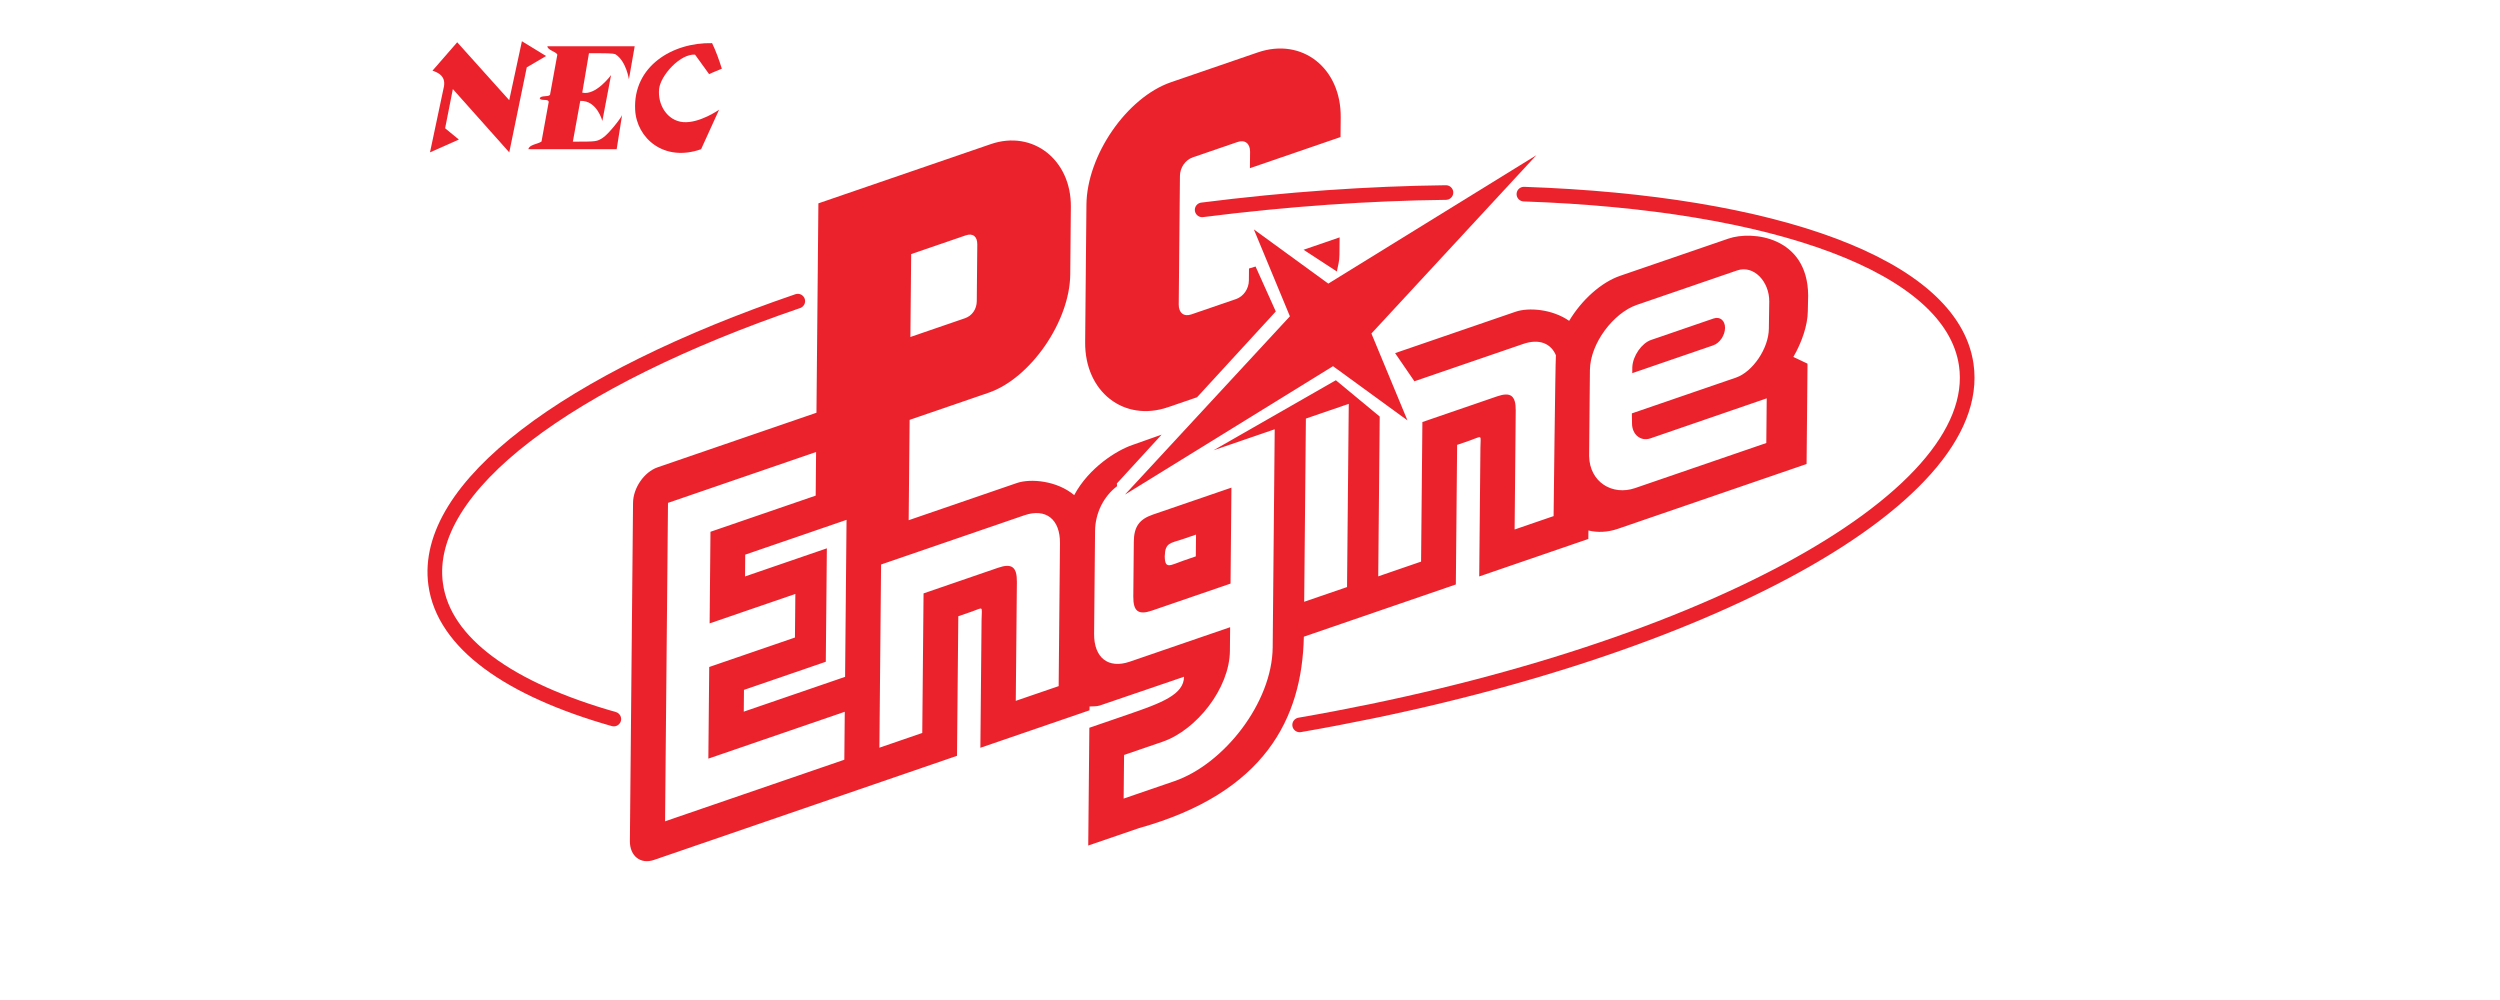 <?xml version="1.0" encoding="UTF-8" standalone="no"?>
<svg
   xmlns:dc="http://purl.org/dc/elements/1.1/"
   xmlns:cc="http://creativecommons.org/ns#"
   xmlns:rdf="http://www.w3.org/1999/02/22-rdf-syntax-ns#"
   xmlns:svg="http://www.w3.org/2000/svg"
   xmlns="http://www.w3.org/2000/svg"
   xmlns:sodipodi="http://sodipodi.sourceforge.net/DTD/sodipodi-0.dtd"
   xmlns:inkscape="http://www.inkscape.org/namespaces/inkscape"
   width="500"
   height="200"
   viewBox="0 0 500 200"
   version="1.1"
   id="svg72"
   sodipodi:docname="pcengine.svg"
   inkscape:version="0.92.5 (2060ec1f9f, 2020-04-08)">
  <defs
     id="defs76" />
  <sodipodi:namedview
     pagecolor="#ffffff"
     bordercolor="#666666"
     borderopacity="1"
     objecttolerance="10"
     gridtolerance="10"
     guidetolerance="10"
     inkscape:pageopacity="0"
     inkscape:pageshadow="2"
     inkscape:window-width="1366"
     inkscape:window-height="740"
     id="namedview74"
     showgrid="false"
     inkscape:pagecheckerboard="true"
     inkscape:zoom="1.3519965"
     inkscape:cx="216"
     inkscape:cy="87"
     inkscape:window-x="0"
     inkscape:window-y="0"
     inkscape:window-maximized="1"
     inkscape:current-layer="svg72" />
  <title
     id="title52">mainlogo</title>
  <g
     id="Page-1"
     style="fill:none;fill-rule:evenodd;stroke:none;stroke-width:1"
     transform="matrix(0.952,0,0,0.949,85.059,8.248)">
    <g
       id="mainlogo">
      <rect
         id="Rectangle"
         x="0"
         y="0"
         width="432"
         height="174" />
      <g
         id="Group-31">
        <g
           id="Group-35"
           transform="translate(2,1.531)">
          <path
             d="M 37.604,141.319 C 15.694,135.082 1.868,125.356 0.176,112.899 -2.624,92.365 28.241,69.701 76.251,53.24"
             id="path22"
             inkscape:connector-curvature="0"
             style="stroke:#eb222c;stroke-width:3.079;stroke-linecap:round;stroke-linejoin:round" />
          <path
             d="m 161.205,34.004 c 17.848,-2.273 35.084,-3.46 51.217,-3.65"
             id="path24"
             inkscape:connector-curvature="0"
             style="stroke:#eb222c;stroke-width:3.079;stroke-linecap:round;stroke-linejoin:round" />
          <path
             d="m 228.801,30.69 c 52.45,1.808 89.905,14.988 92.929,35.957 4.14,28.662 -57.522,61.582 -140.043,75.904"
             id="path26"
             inkscape:connector-curvature="0"
             style="stroke:#eb222c;stroke-width:3.079;stroke-linecap:round;stroke-linejoin:round" />
          <polyline
             id="path28"
             points="196.763 60.063 231.412 22.492 187.705 49.549 172.068 38.126 179.64 56.44 144.991 94.011 188.698 66.949 204.335 78.372 196.763 60.063"
             style="fill:#eb222c;fill-rule:nonzero" />
          <path
             d="m 99.911,60.797 0.162,-17.468 11.461,-3.949 c 1.503,-0.517 2.449,0.225 2.43,1.911 l -0.108,11.954 c -0.018,1.691 -0.98,3.086 -2.483,3.603 z m 142.588,24.831 0.168,-17.862 c 0.054,-5.649 4.985,-12.058 9.853,-13.737 l 21.061,-7.254 c 3.548,-1.224 6.803,2.406 6.761,6.528 l -0.082,5.753 c -0.041,4.122 -3.369,9.083 -6.917,10.306 l -21.861,7.536 0.031,2.075 c -0.021,2.372 1.818,3.895 3.863,3.188 l 24.434,-8.436 -0.086,9.419 -27.565,9.497 c -4.792,1.653 -9.556,-1.266 -9.659,-6.751 z m -59.3,-7.71 8.805,-3.03 -0.361,38.612 -9.002,3.1 0.356,-38.606 z m -52.141,56.46 -9.009,3.1 0.234,-25.072 c 0.032,-3.142 -1.063,-3.968 -3.914,-2.985 l -15.694,5.412 -0.271,29.416 -9.007,3.106 0.355,-38.611 30.09,-10.37 c 4.52,-1.559 7.542,0.815 7.494,5.894 z m -44.935,5.402 -0.093,10.111 -37.661,12.977 0.617,-67.112 31.113,-10.721 -0.085,9.195 -22.104,7.62 -0.177,19.306 18.01,-6.207 -0.086,9.19 -18.01,6.206 -0.182,19.312 z m 0.069,-7.357 -21.287,7.335 0.041,-4.59 17.192,-5.928 0.223,-23.903 -17.192,5.927 0.039,-4.597 21.287,-7.335 z m 51.351,7.048 0.005,-0.804 c 0.61,-0.061 1.459,0.03 2.144,-0.202 l 17.707,-6.065 c -0.036,3.753 -4.674,5.508 -11.792,7.958 l -8.101,2.795 -0.232,24.819 10.644,-3.665 c 26.49,-7.414 34.29,-23.157 34.652,-40.35 l 31.93,-11.005 0.27,-29.417 2.597,-0.897 c 2.789,-0.963 2.34,-1.417 2.296,1.522 l -0.251,27.1 22.923,-7.899 0.019,-1.785 c 1.918,0.471 4.048,0.383 6.188,-0.353 l 39.645,-13.661 0.194,-21.143 -2.976,-1.416 c 1.813,-3.116 3.013,-6.751 3.039,-9.627 l 0.073,-3.342 C 288.424,39.598 276.727,38.354 271.787,40.058 l -22.751,7.84 c -4.029,1.39 -8.084,5.083 -10.73,9.495 -3.607,-2.5 -8.556,-2.847 -11.237,-1.923 l -25.327,8.728 4.053,5.933 22.846,-7.868 c 3.293,-1.137 5.794,-0.183 6.887,2.391 l -0.008,0.084 c -0.131,1.984 -0.482,33.809 -0.482,33.809 l -8.19,2.822 0.233,-25.078 c 0.026,-3.14 -1.068,-3.962 -3.914,-2.98 l -15.694,5.411 -0.276,29.417 -9.002,3.106 0.311,-33.68 -9.21,-7.65 -25.699,14.761 12.644,-4.358 0.205,-0.065 -0.424,45.962 c -0.11,11.68 -10.268,24.615 -20.668,28.201 l -10.644,3.665 0.09,-9.196 8.096,-2.788 c 7.117,-2.456 14.069,-11.238 14.138,-19.153 l 0.048,-4.98 -21.083,7.264 c -4.52,1.559 -7.543,-0.821 -7.493,-5.895 l 0.199,-21.607 c 0.032,-3.839 1.808,-7.335 4.629,-9.486 l -0.048,-0.567 9.405,-10.293 -6.167,2.19 c -3.288,1.131 -9.113,4.772 -12.201,10.557 -3.647,-3.061 -9.166,-3.542 -12.05,-2.547 l -22.724,7.835 0.199,-21.15 16.579,-5.714 c 8.826,-3.039 17.071,-15.021 17.165,-24.927 l 0.131,-14.251 C 133.718,23.463 125.639,17.108 116.813,20.148 L 80.583,32.633 80.176,76.763 46.814,88.262 c -2.824,0.973 -5.144,4.336 -5.171,7.507 l -0.662,71.252 c -0.027,3.17 2.24,4.957 5.064,3.984 l 63.656,-21.94 0.276,-29.418 2.918,-1.011 c 2.485,-0.894 2,-1.19 1.968,1.827 l -0.25,26.909 z m 114.03,-72.167 -0.008,1.115 17.031,-5.87 c 1.343,-0.466 2.444,-2.102 2.462,-3.664 0.012,-1.561 -1.065,-2.45 -2.408,-1.985 l -4.378,1.505 -6.978,2.409 -1.77,0.605 c -1.983,0.685 -3.816,3.344 -3.944,5.668 z m -104.725,36.637 -0.106,11.532 c -0.031,3.147 1.063,3.968 3.915,2.985 l 16.512,-5.69 0.186,-20.222 -16.513,5.685 c -2.852,0.983 -3.968,2.563 -3.994,5.71 z m 6.5,3.052 c 0.074,-2.85 1.136,-2.712 3.763,-3.588 l 2.809,-0.965 -0.046,4.592 -2.592,0.896 c -2.785,0.96 -3.912,1.951 -3.934,-0.936 z"
             id="Shape"
             inkscape:connector-curvature="0"
             style="fill:#eb222c;fill-rule:nonzero" />
          <path
             d="m 176.676,55.421 -4.25,-9.474 -1.38,0.419 -0.023,2.525 c -0.014,1.749 -1.135,3.371 -2.688,3.909 l -9.416,3.243 c -1.553,0.537 -2.649,-0.324 -2.634,-2.074 l 0.253,-27.122 c 0.015,-1.744 1.135,-3.366 2.688,-3.903 l 9.417,-3.243 c 1.552,-0.538 2.649,0.324 2.633,2.069 l -0.036,3.453 19.038,-6.564 0.039,-4.134 C 190.411,4.093 182.189,-2.377 172.893,0.822 L 154.679,7.099 C 145.39,10.302 136.989,22.499 136.894,32.932 l -0.269,28.959 c -0.095,10.434 8.127,16.903 17.422,13.699 l 6.09,-2.094 16.539,-18.075"
             id="path32"
             inkscape:connector-curvature="0"
             style="fill:#eb222c;fill-rule:nonzero" />
          <path
             d="m 189.505,46.993 c 0.27,-1.467 0.53,-2.051 0.543,-3.508 l 0.036,-3.682 -7.577,2.614 6.997,4.576"
             id="path34"
             inkscape:connector-curvature="0"
             style="fill:#eb222c;fill-rule:nonzero" />
        </g>
        <g
           id="NEC_logo_1963"
           transform="translate(0.988)"
           style="fill:#eb222c;fill-rule:nonzero">
          <path
             d="m 24.662,1.054 h 18.342 L 41.787,8.024 c 0,0 -0.54,-3.778 -2.797,-5.257 C 38.429,2.505 36.994,2.523 33.395,2.523 l -1.409,8.31 c 2.869,0.675 6.051,-3.697 6.051,-3.697 l -1.83,9.664 c 0,0 -1.123,-4.376 -4.638,-4.23 l -1.559,8.596 c 5.12,0 5.021,-0.036 6.258,-0.792 1.194,-0.729 3.981,-4.32 4.086,-4.823 l -1.137,7.203 h -18.542 c 0.137,-0.959 1.944,-1.062 2.752,-1.613 l 1.517,-8.361 c -0.122,-0.747 -1.589,-0.104 -1.886,-0.745 0.252,-0.687 1.726,-0.237 2.155,-0.733 L 26.752,2.819 C 26.477,2.177 24.662,1.863 24.662,1.054 Z"
             id="Path"
             inkscape:connector-curvature="0" />
          <path
             d="M 59.264,0.402 C 60.071,2.067 60.72,3.896 61.311,5.786 60.189,6.221 58.634,6.928 58.634,6.928 L 55.682,2.826 c -3.075,-0.241 -7.231,4.339 -7.545,7.201 -0.368,3.386 1.738,6.73 5.038,7.016 3.438,0.299 7.558,-2.61 7.558,-2.61 L 56.954,22.753 C 49.16,25.526 43.393,20.435 43.098,14.432 42.645,5.269 50.938,0.218 59.264,0.402 Z"
             id="path64"
             inkscape:connector-curvature="0" />
          <path
             d="M 16.644,12.424 19.309,0 24.379,3.116 20.326,5.506 16.651,23.418 4.8,10.08 3.177,18.339 6.06,20.717 0,23.418 2.944,9.469 C 3.265,7.361 1.808,6.636 0.525,6.2 L 5.716,0.219 Z"
             id="path66"
             inkscape:connector-curvature="0" />
        </g>
      </g>
    </g>
  </g>
</svg>
